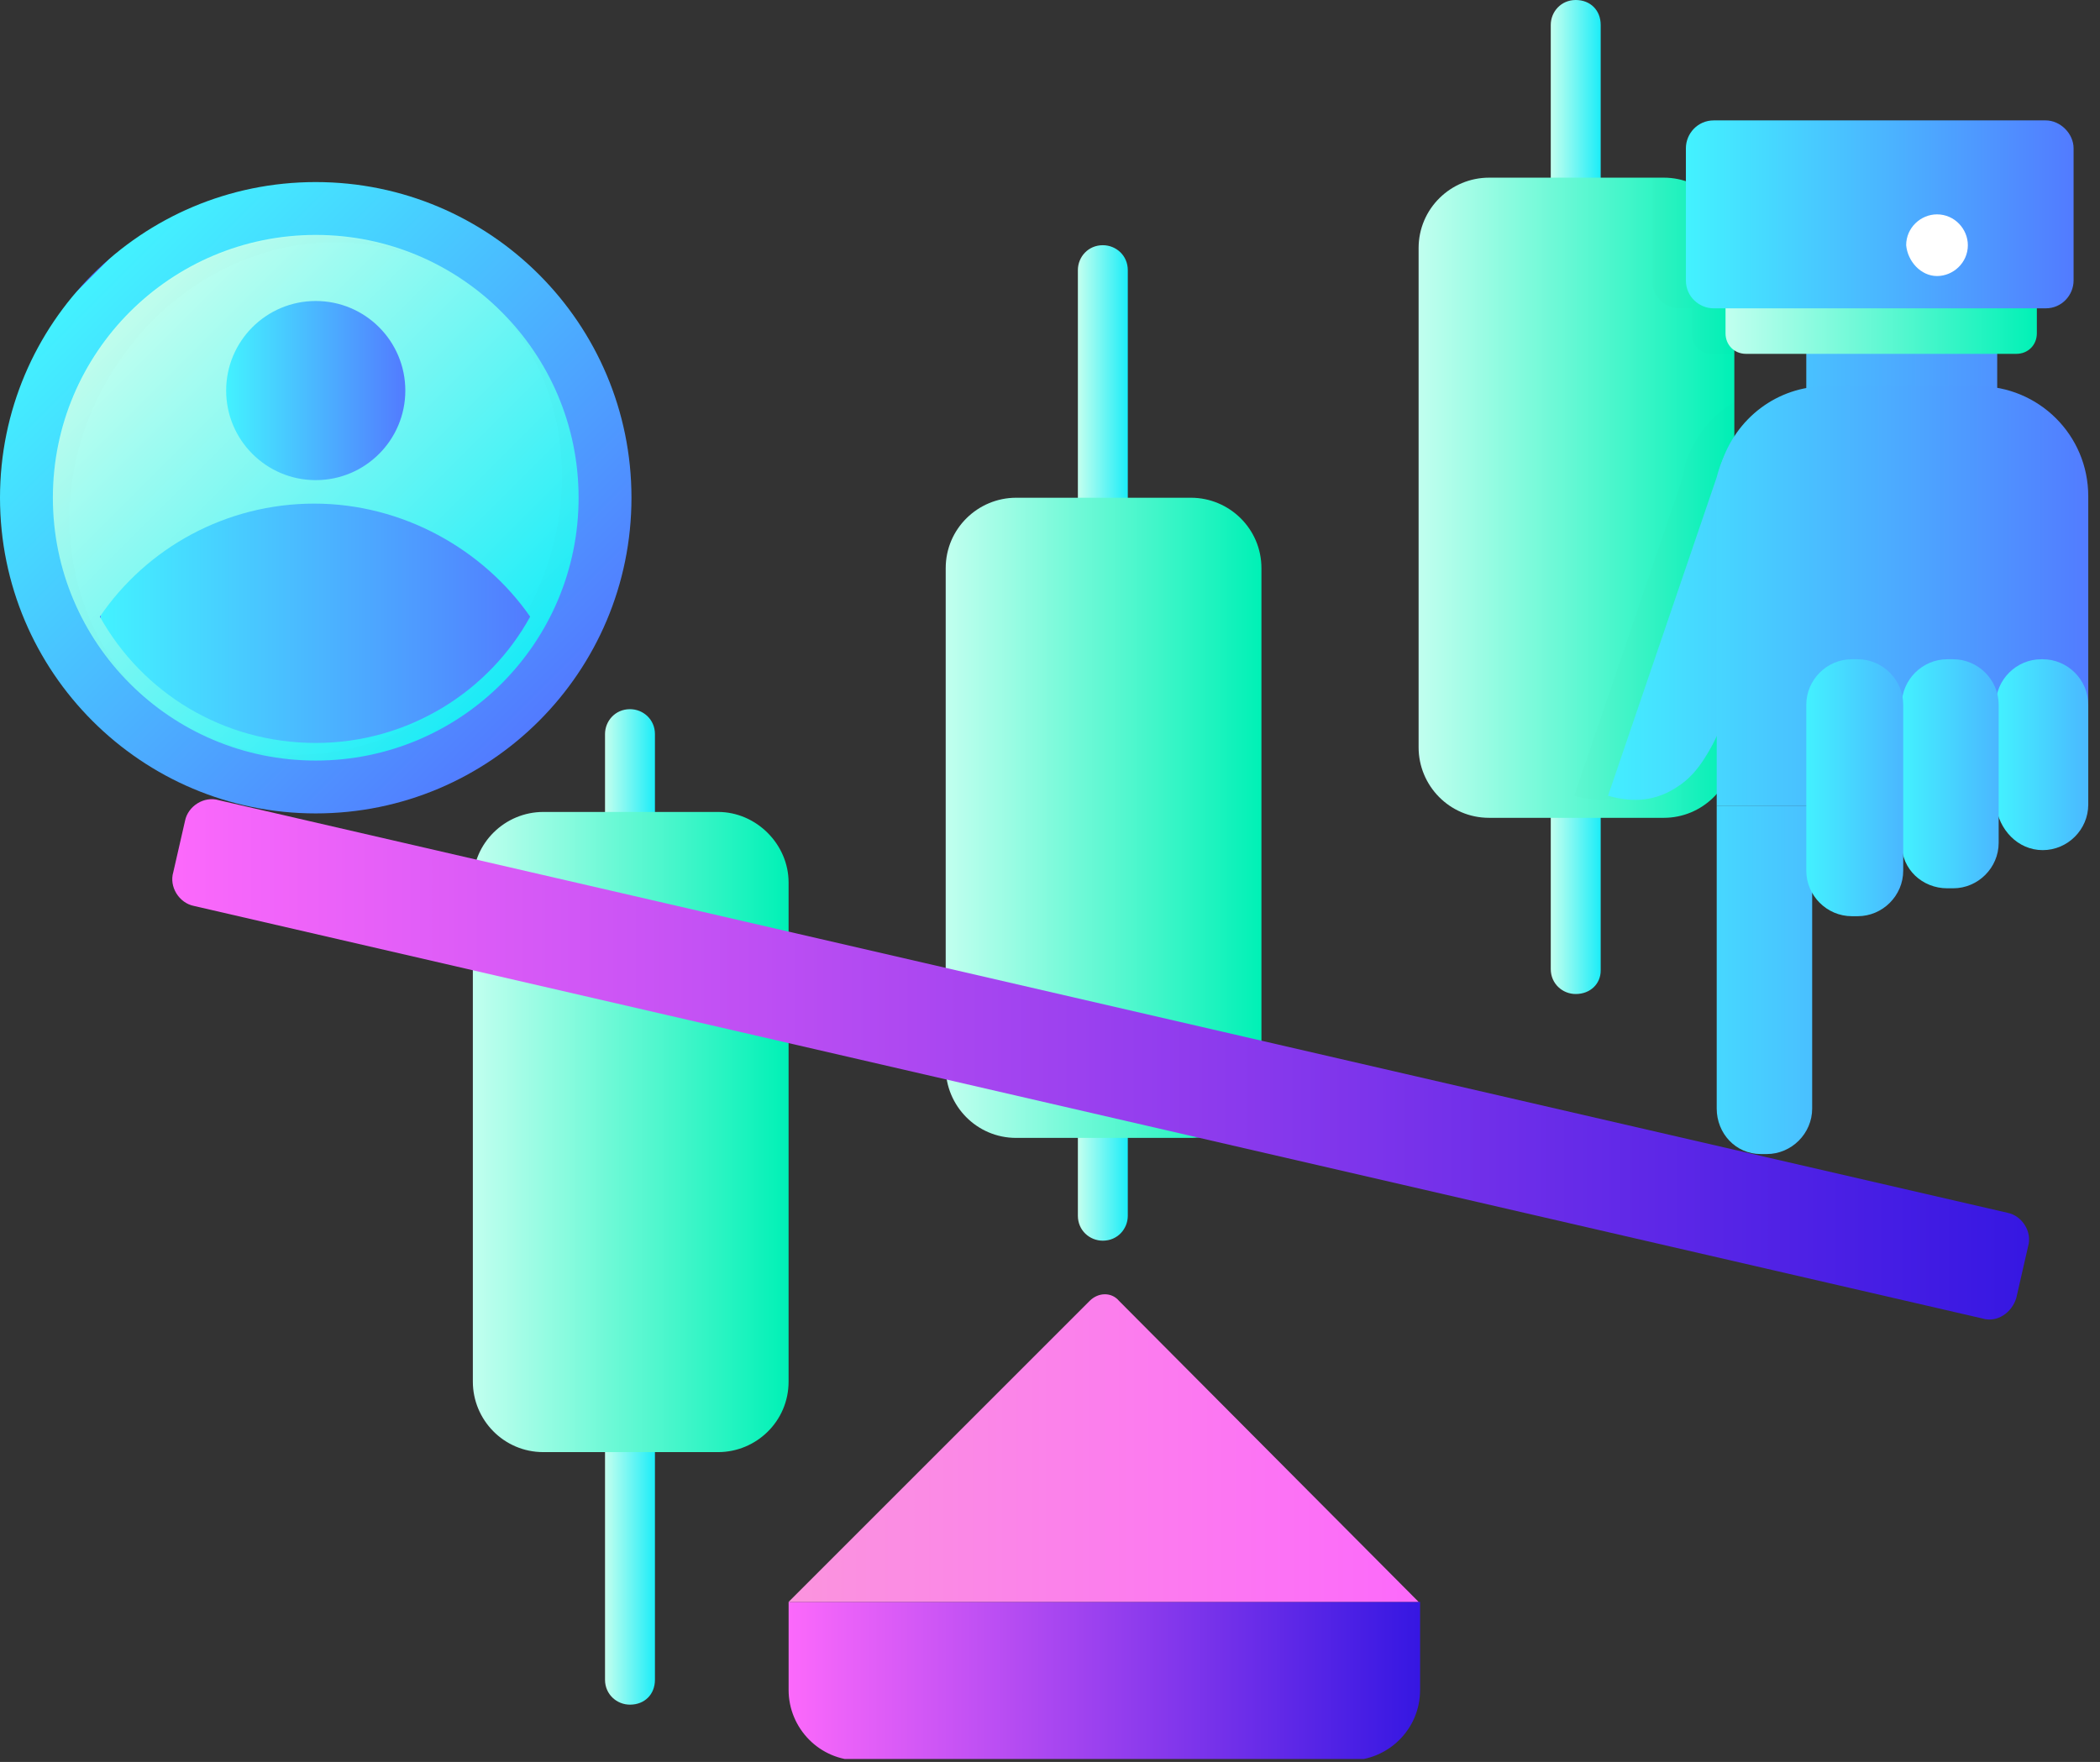<svg width="143" height="120" viewBox="0 0 143 120" fill="none" xmlns="http://www.w3.org/2000/svg">
<rect x="0" y="0" width="143" height="120" fill="#333333" stroke="none"/>
<g clip-path="url(#clip0)">
<path d="M42.899 116.1C41.999 116.1 41.199 115.4 41.199 114.4V50C41.199 49.1 41.899 48.3 42.899 48.3C43.799 48.3 44.599 49 44.599 50V114.4C44.599 115.4 43.899 116.1 42.899 116.1Z" fill="url(#paint0_linear)"/>
<path d="M75.098 84.5C74.198 84.5 73.398 83.8 73.398 82.8V18.4C73.398 17.5 74.098 16.7 75.098 16.7C75.998 16.7 76.798 17.4 76.798 18.4V82.8C76.798 83.7 76.098 84.5 75.098 84.5Z" fill="url(#paint1_linear)"/>
<path d="M81.098 33.9H69.198C66.598 33.9 64.398 36 64.398 38.7V72.7C64.398 75.3 66.498 77.5 69.198 77.5H81.098C83.698 77.5 85.898 75.4 85.898 72.7V38.7C85.898 36 83.698 33.9 81.098 33.9Z" fill="url(#paint2_linear)"/>
<path d="M107.3 67.7C106.4 67.7 105.6 67 105.6 66V1.7C105.6 0.8 106.3 0 107.3 0C108.3 0 109 0.7 109 1.7V66.1C109 67 108.3 67.7 107.3 67.7Z" fill="url(#paint3_linear)"/>
<path d="M113.3 12.1H101.4C98.8 12.1 96.6 14.2 96.6 16.9V50.9C96.6 53.5 98.7 55.7 101.4 55.7H113.3C115.9 55.7 118.1 53.6 118.1 50.9V16.9C118.1 14.2 115.9 12.1 113.3 12.1Z" fill="url(#paint4_linear)"/>
<path d="M48.899 55.3H36.999C34.399 55.3 32.199 57.4 32.199 60.1V94.1C32.199 96.7 34.299 98.9 36.999 98.9H48.899C51.499 98.9 53.699 96.8 53.699 94.1V60.1C53.699 57.5 51.499 55.3 48.899 55.3Z" fill="url(#paint5_linear)"/>
<g opacity="0.1">
<path opacity="0.1" d="M118.1 16.9V24.1H116.6C115.8 24.1 115.2 23.5 115.2 22.7V21H114.4C113.3 21 112.5 20.1 112.5 19.1V12.1H113.4C115.9 12.1 118.1 14.2 118.1 16.9Z" fill="#0C0A31"/>
<path opacity="0.1" d="M118.099 27.4V50.9C118.099 53.1 116.599 55 114.499 55.5V55V50.4C114.299 50.8 114.099 51.2 113.799 51.6C113.299 52.4 112.599 53.1 111.899 53.6C110.699 54.4 109.299 54.7 107.599 54.3L107.199 54.2L114.599 32.5C114.699 32.2 114.699 31.8 114.799 31.5C115.399 29.8 116.499 28.3 118.099 27.4Z" fill="#0C0A31"/>
</g>
<path d="M96.601 109.1H53.701V115.1C53.701 117.7 55.801 119.9 58.501 119.9H91.901C94.501 119.9 96.701 117.8 96.701 115.1V109.1H96.601Z" fill="url(#paint6_linear)"/>
<path d="M96.601 109.1H53.701L74.201 88.6C74.801 88 75.701 88 76.201 88.6L96.601 109.1Z" fill="url(#paint7_linear)"/>
<path d="M135.001 89.8L13.2 61.7C12.2 61.5 11.501 60.4 11.8 59.4L12.601 55.9C12.8 54.9 13.9 54.2 14.9 54.5L136.701 82.6C137.701 82.8 138.401 83.9 138.101 84.9L137.301 88.4C137.001 89.4 136.001 90.1 135.001 89.8Z" fill="url(#paint8_linear)"/>
<path d="M21.5 55.4C33.374 55.4 43 45.774 43 33.9C43 22.026 33.374 12.4 21.5 12.4C9.626 12.4 0 22.026 0 33.9C0 45.774 9.626 55.4 21.5 55.4Z" fill="url(#paint9_linear)"/>
<path d="M21.5 51.8C31.386 51.8 39.4 43.786 39.4 33.9C39.4 24.014 31.386 16 21.5 16C11.614 16 3.6 24.014 3.6 33.9C3.6 43.786 11.614 51.8 21.5 51.8Z" fill="url(#paint10_linear)"/>
<g opacity="0.1">
<path opacity="0.1" d="M12.5 49.5C7.2 46.4 3.6 40.6 3.6 34C3.6 24.1 11.6 16.1 21.5 16.1C24.8 16.1 27.8 17 30.4 18.5C22.6 14 12.2 17.3 7.3 25.9C2.4 34.3 4.7 44.9 12.5 49.5Z" fill="#0C0A31"/>
<path opacity="0.1" d="M39.4 33.9C39.4 43.8 31.4 51.8 21.5 51.8C18.2 51.8 15.2 50.9 12.6 49.4C20.4 53.9 30.8 50.6 35.7 42C40.6 33.4 38.3 22.8 30.5 18.3C35.8 21.5 39.4 27.3 39.4 33.9Z" fill="#0C0A31"/>
</g>
<path d="M21.5 32.7C24.869 32.7 27.6 29.969 27.6 26.6C27.6 23.231 24.869 20.5 21.5 20.5C18.131 20.5 15.4 23.231 15.4 26.6C15.4 29.969 18.131 32.7 21.5 32.7Z" fill="url(#paint11_linear)"/>
<path d="M36.101 42C33.301 47.1 27.801 50.6 21.501 50.6C15.201 50.6 9.701 47.2 6.801 42C10.001 37.3 15.401 34.3 21.401 34.3C27.401 34.3 32.901 37.4 36.101 42Z" fill="url(#paint12_linear)"/>
<path d="M136 18.4H123V30.4H136V18.4Z" fill="url(#paint13_linear)"/>
<path d="M138.8 18.4H117.5V22.7C117.5 23.5 118.1 24.1 118.9 24.1H137.3C138.1 24.1 138.7 23.5 138.7 22.7V18.4H138.8Z" fill="url(#paint14_linear)"/>
<path d="M139.301 8.2H116.701C115.601 8.2 114.801 9.1 114.801 10.1V19.1C114.801 20.2 115.701 21 116.701 21H139.301C140.401 21 141.201 20.1 141.201 19.1V10.1C141.201 9.1 140.301 8.2 139.301 8.2Z" fill="url(#paint15_linear)"/>
<path d="M127.5 28.1L127.7 27.4L126.1 27C122.8 26.2 119.5 27.7 117.8 30.4C117.4 31 117.1 31.7 116.9 32.5L109.5 54.2L109.9 54.3C111.6 54.7 113 54.4 114.2 53.6C115 53.1 115.6 52.4 116.1 51.6C116.8 50.5 117.4 49.2 117.7 47.8L120.3 40.2L121.7 38.8C124.7 35.8 126.7 32.1 127.5 28.1Z" fill="url(#paint16_linear)"/>
<path d="M116.9 75.5V54.9H123.4V75.5C123.4 77.2 122 78.6 120.3 78.6H119.9C118.2 78.6 116.9 77.2 116.9 75.5Z" fill="url(#paint17_linear)"/>
<path d="M142.2 54.9V33.8C142.2 29.6 138.8 26.3 134.7 26.3H124.4C121 26.3 118.2 28.5 117.2 31.6C117 32.3 116.9 33.1 116.9 33.8V54.9H142.2Z" fill="url(#paint18_linear)"/>
<path d="M139.1 57.9C140.8 57.9 142.2 56.5 142.2 54.8V48C142.2 46.3 140.8 44.9 139.1 44.9H139C137.3 44.9 135.9 46.3 135.9 48V54.8C136.1 56.5 137.4 57.9 139.1 57.9Z" fill="url(#paint19_linear)"/>
<path d="M132.6 60.5H133C134.7 60.5 136.1 59.1 136.1 57.4V48C136.1 46.3 134.7 44.9 133 44.9H132.6C130.9 44.9 129.5 46.3 129.5 48V57.5C129.5 59.2 130.9 60.5 132.6 60.5Z" fill="url(#paint20_linear)"/>
<path d="M126.1 62.4H126.5C128.2 62.4 129.6 61 129.6 59.3V48C129.6 46.3 128.2 44.9 126.5 44.9H126.1C124.4 44.9 123 46.3 123 48V59.3C123 61 124.4 62.4 126.1 62.4Z" fill="url(#paint21_linear)"/>
<path d="M131.901 18.8C133.001 18.8 134.001 17.9 134.001 16.7C134.001 15.6 133.101 14.6 131.901 14.6C130.801 14.6 129.801 15.5 129.801 16.7C129.901 17.8 130.801 18.8 131.901 18.8Z" fill="white"/>
</g>
<defs>
<linearGradient id="paint0_linear" x1="41.264" y1="82.247" x2="44.604" y2="82.247" gradientUnits="userSpaceOnUse">
<stop stop-color="#C1FFEF"/>
<stop offset="1" stop-color="#1CEDF8"/>
</linearGradient>
<linearGradient id="paint1_linear" x1="73.465" y1="50.615" x2="76.804" y2="50.615" gradientUnits="userSpaceOnUse">
<stop stop-color="#C1FFEF"/>
<stop offset="1" stop-color="#1CEDF8"/>
</linearGradient>
<linearGradient id="paint2_linear" x1="64.401" y1="55.636" x2="85.868" y2="55.636" gradientUnits="userSpaceOnUse">
<stop stop-color="#C1FFEF"/>
<stop offset="1" stop-color="#00F1B6"/>
</linearGradient>
<linearGradient id="paint3_linear" x1="105.667" y1="33.871" x2="109.007" y2="33.871" gradientUnits="userSpaceOnUse">
<stop stop-color="#C1FFEF"/>
<stop offset="1" stop-color="#1CEDF8"/>
</linearGradient>
<linearGradient id="paint4_linear" x1="96.603" y1="33.871" x2="118.071" y2="33.871" gradientUnits="userSpaceOnUse">
<stop stop-color="#C1FFEF"/>
<stop offset="1" stop-color="#00F1B6"/>
</linearGradient>
<linearGradient id="paint5_linear" x1="32.2" y1="77.104" x2="53.668" y2="77.104" gradientUnits="userSpaceOnUse">
<stop stop-color="#C1FFEF"/>
<stop offset="1" stop-color="#00F1B6"/>
</linearGradient>
<linearGradient id="paint6_linear" x1="53.67" y1="114.448" x2="96.605" y2="114.448" gradientUnits="userSpaceOnUse">
<stop stop-color="#FC69FB"/>
<stop offset="1" stop-color="#3617E2"/>
</linearGradient>
<linearGradient id="paint7_linear" x1="53.67" y1="98.644" x2="96.605" y2="98.644" gradientUnits="userSpaceOnUse">
<stop offset="0.003" stop-color="#FB94DE"/>
<stop offset="1" stop-color="#FC69FB"/>
</linearGradient>
<linearGradient id="paint8_linear" x1="11.693" y1="72.15" x2="138.11" y2="72.15" gradientUnits="userSpaceOnUse">
<stop stop-color="#FC69FB"/>
<stop offset="1" stop-color="#3617E2"/>
</linearGradient>
<linearGradient id="paint9_linear" x1="6.288" y1="18.765" x2="36.647" y2="49.125" gradientUnits="userSpaceOnUse">
<stop stop-color="#527BFF"/>
<stop offset="0" stop-color="#43F2FF"/>
<stop offset="1" stop-color="#527BFF"/>
</linearGradient>
<linearGradient id="paint10_linear" x1="8.788" y1="21.266" x2="34.146" y2="46.625" gradientUnits="userSpaceOnUse">
<stop stop-color="#C1FFEF"/>
<stop offset="1" stop-color="#1CEDF8"/>
</linearGradient>
<linearGradient id="paint11_linear" x1="15.345" y1="26.614" x2="27.591" y2="26.614" gradientUnits="userSpaceOnUse">
<stop stop-color="#527BFF"/>
<stop offset="0" stop-color="#43F2FF"/>
<stop offset="1" stop-color="#527BFF"/>
</linearGradient>
<linearGradient id="paint12_linear" x1="6.842" y1="42.481" x2="36.095" y2="42.481" gradientUnits="userSpaceOnUse">
<stop stop-color="#527BFF"/>
<stop offset="0" stop-color="#43F2FF"/>
<stop offset="1" stop-color="#527BFF"/>
</linearGradient>
<linearGradient id="paint13_linear" x1="109.213" y1="24.354" x2="142.708" y2="24.354" gradientUnits="userSpaceOnUse">
<stop stop-color="#527BFF"/>
<stop offset="0" stop-color="#43F2FF"/>
<stop offset="1" stop-color="#527BFF"/>
</linearGradient>
<linearGradient id="paint14_linear" x1="117.522" y1="21.224" x2="138.786" y2="21.224" gradientUnits="userSpaceOnUse">
<stop stop-color="#C1FFEF"/>
<stop offset="1" stop-color="#00F1B6"/>
</linearGradient>
<linearGradient id="paint15_linear" x1="114.8" y1="14.623" x2="141.173" y2="14.623" gradientUnits="userSpaceOnUse">
<stop stop-color="#527BFF"/>
<stop offset="0" stop-color="#43F2FF"/>
<stop offset="1" stop-color="#527BFF"/>
</linearGradient>
<linearGradient id="paint16_linear" x1="108.407" y1="40.612" x2="142.258" y2="40.612" gradientUnits="userSpaceOnUse">
<stop stop-color="#527BFF"/>
<stop offset="0" stop-color="#43F2FF"/>
<stop offset="1" stop-color="#527BFF"/>
</linearGradient>
<linearGradient id="paint17_linear" x1="109.616" y1="66.763" x2="142.149" y2="66.763" gradientUnits="userSpaceOnUse">
<stop stop-color="#527BFF"/>
<stop offset="0" stop-color="#43F2FF"/>
<stop offset="1" stop-color="#527BFF"/>
</linearGradient>
<linearGradient id="paint18_linear" x1="108.945" y1="40.612" x2="142.412" y2="40.612" gradientUnits="userSpaceOnUse">
<stop stop-color="#527BFF"/>
<stop offset="0" stop-color="#43F2FF"/>
<stop offset="1" stop-color="#527BFF"/>
</linearGradient>
<linearGradient id="paint19_linear" x1="135.943" y1="51.413" x2="148.77" y2="51.413" gradientUnits="userSpaceOnUse">
<stop stop-color="#527BFF"/>
<stop offset="0" stop-color="#43F2FF"/>
<stop offset="1" stop-color="#527BFF"/>
</linearGradient>
<linearGradient id="paint20_linear" x1="129.428" y1="52.745" x2="142.804" y2="52.745" gradientUnits="userSpaceOnUse">
<stop stop-color="#527BFF"/>
<stop offset="0" stop-color="#43F2FF"/>
<stop offset="1" stop-color="#527BFF"/>
</linearGradient>
<linearGradient id="paint21_linear" x1="122.846" y1="53.671" x2="136.414" y2="53.671" gradientUnits="userSpaceOnUse">
<stop stop-color="#527BFF"/>
<stop offset="0" stop-color="#43F2FF"/>
<stop offset="1" stop-color="#527BFF"/>
</linearGradient>
<clipPath id="clip0">
<rect width="142.2" height="119.8" fill="white"/>
</clipPath>
</defs>
</svg>
